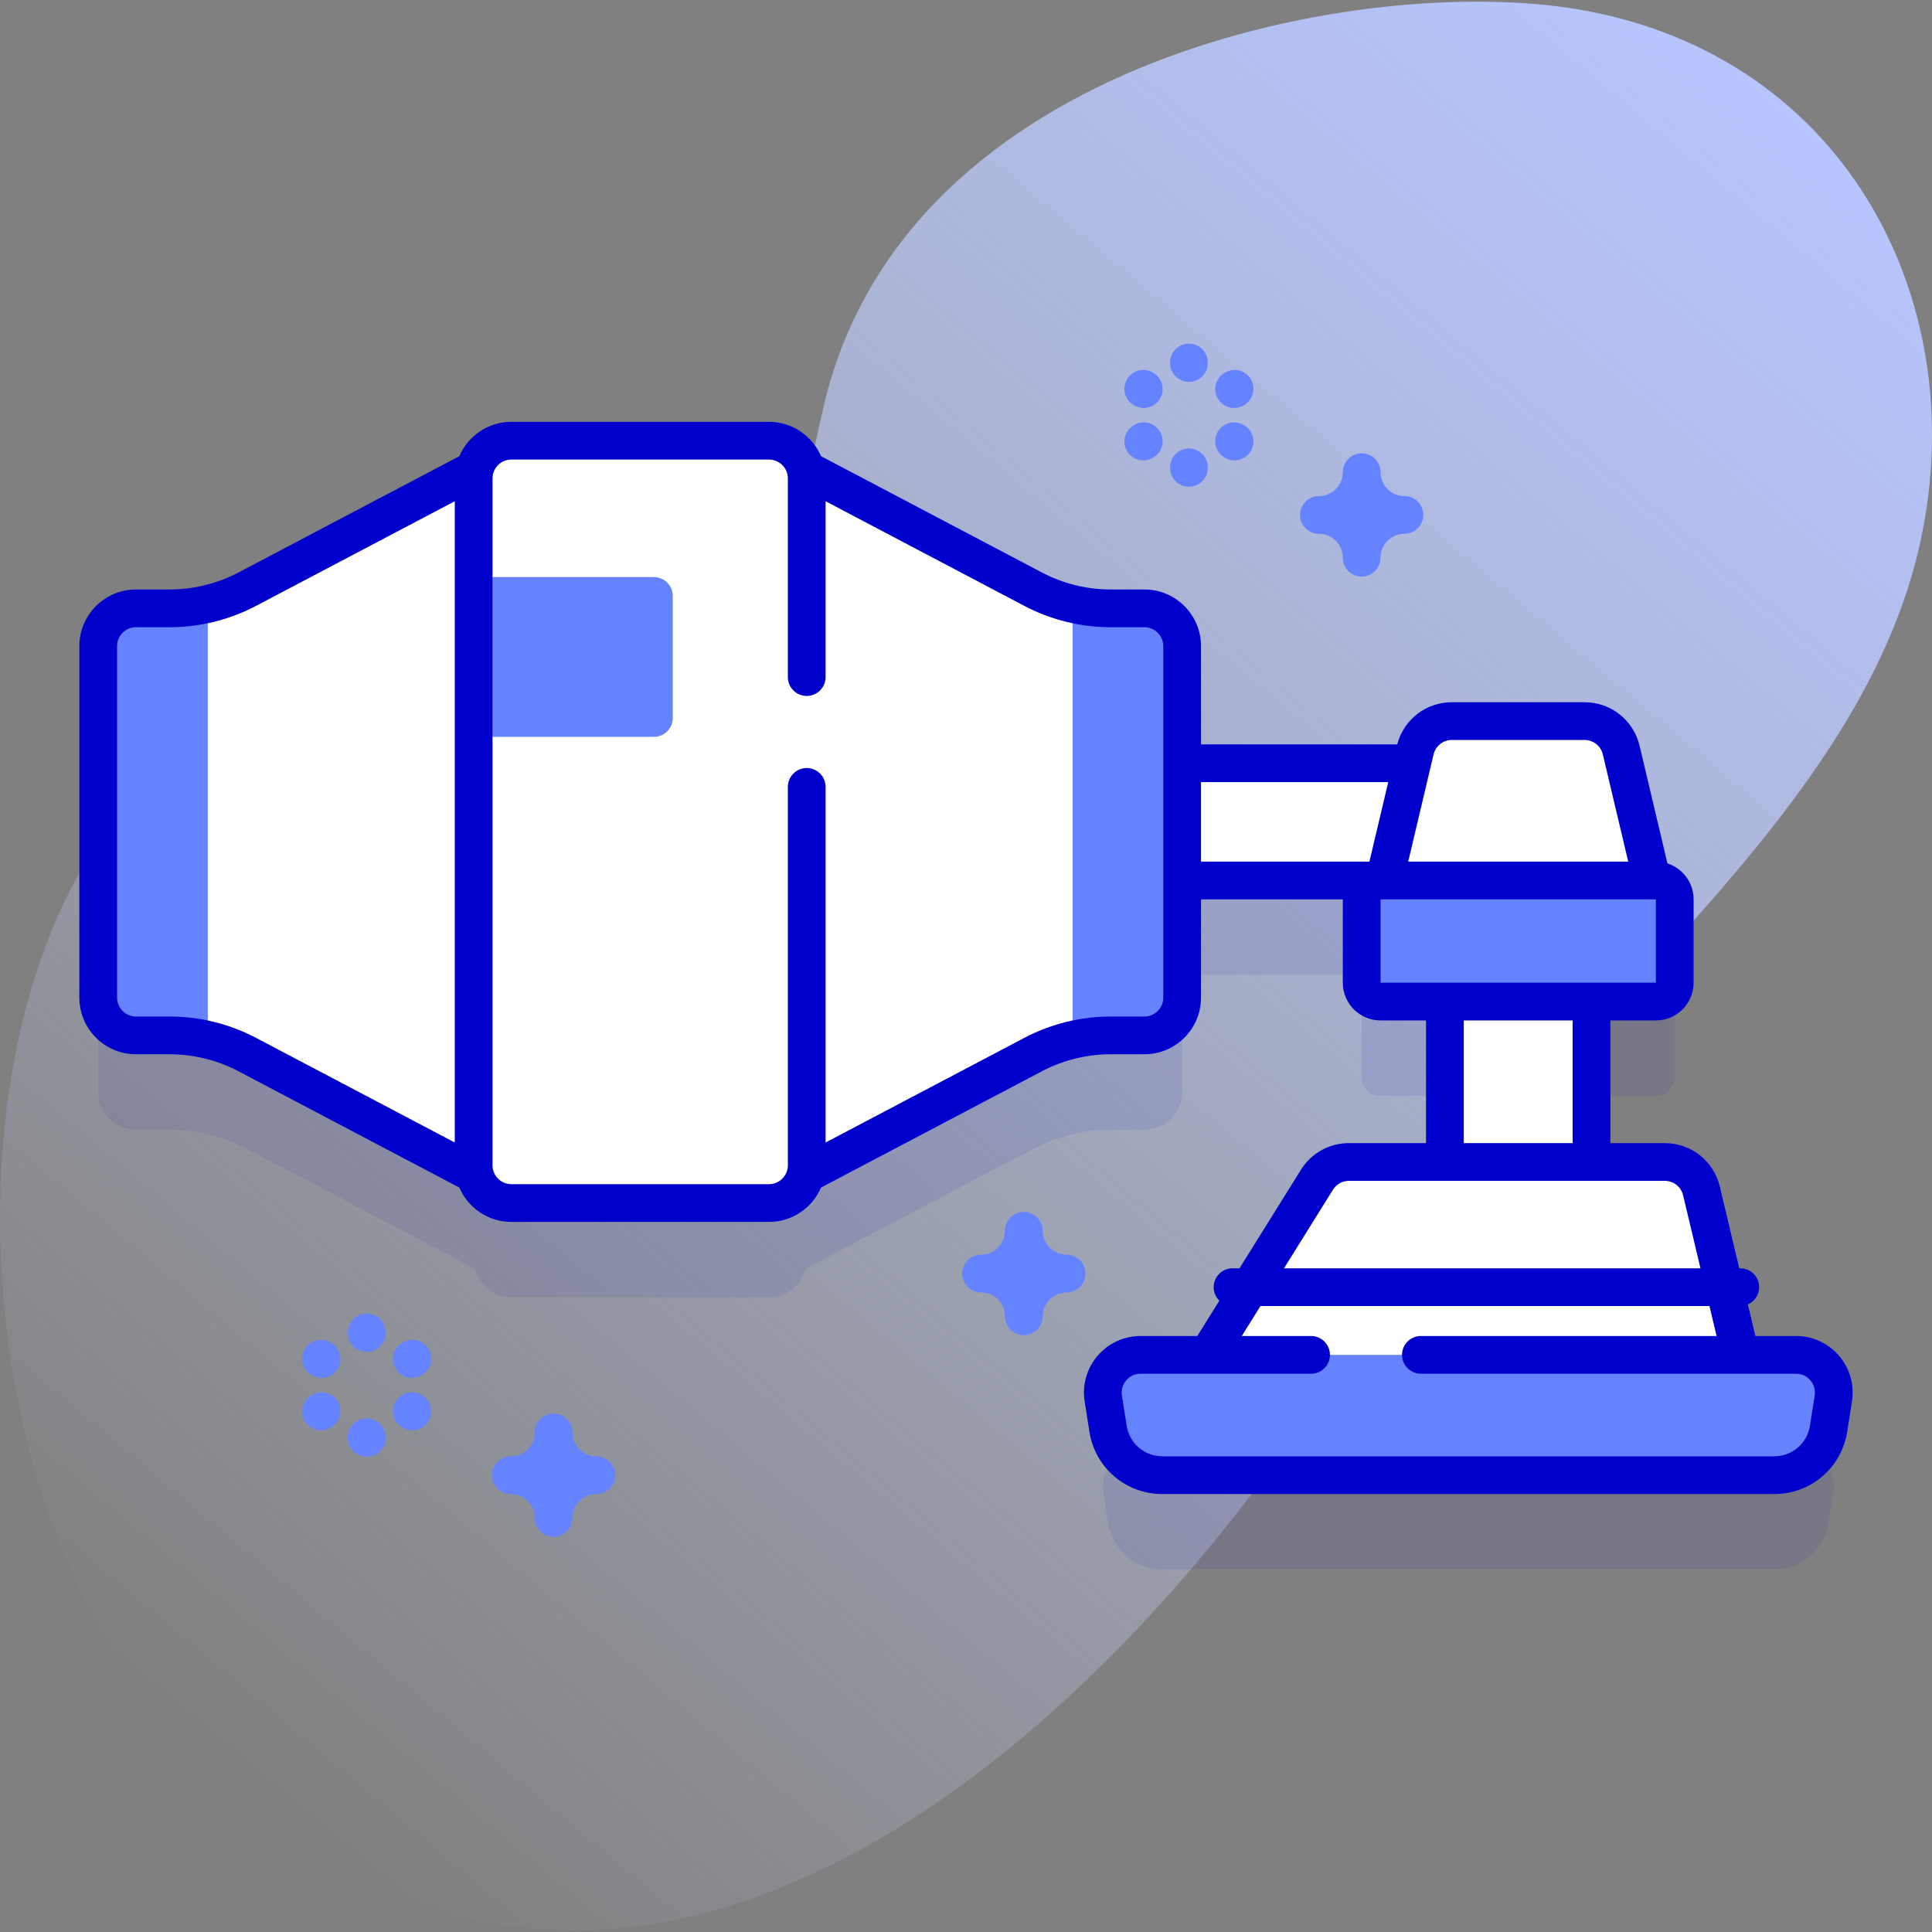 <svg id="Capa_1" enable-background="new 0 0 512 512" height="512" viewBox="0 0 512 512" width="512" xmlns="http://www.w3.org/2000/svg" xmlns:xlink="http://www.w3.org/1999/xlink"><rect x="0" y="0" width="512" height="512" fill="#808080" stroke="none"/><linearGradient id="SVGID_1_" gradientUnits="userSpaceOnUse" x1="48.606" x2="438.791" y1="463.622" y2="-1.382"><stop offset="0" stop-color="#d2deff" stop-opacity="0"/><stop offset="1" stop-color="#b7c5ff"/></linearGradient><g><path d="m418.32 2.5c-55.666-9.521-178.298 12.183-200.004 105.017-14.431 61.722-14.007 112.075-50.427 113.02-21.67.562-32.97-44.31-62.889-48.001-39.047-4.817-66.145 27.695-83.057 57.138-37.205 64.772-25.571 174.918 23.354 228.632 118.488 130.086 259.197-5.951 319.358-112.309 38.585-68.213 125.637-123.352 143.767-200.248 15.178-64.376-18.503-131.003-90.102-143.249z" fill="url(#SVGID_1_)"/><g><g><path d="m475.972 384.054h-14.728l-10.336-43.429c-1.072-4.505-5.097-7.685-9.728-7.685h-19.412v-42.51h17.056c2.761 0 5-2.239 5-5v-22.098c0-2.761-2.239-5-5-5h-1.007l-8.178-34.538c-1.068-4.511-5.096-7.696-9.731-7.696h-35.135c-4.635 0-8.663 3.185-9.731 7.696l-.825 3.483h-55.937v-31.057c0-5.523-4.477-10-10-10h-8.95c-7.156 0-14.204-1.742-20.536-5.076l-60.306-31.755c-1.076-4.361-5.004-7.6-4.698-7.6h-73.27c-9.694 0-13.621 3.238-14.698 7.6l-60.306 31.755c-6.332 3.334-13.38 5.076-20.536 5.076h-8.95c-5.523 0-10 4.477-10 10v93.168c0 5.523 4.477 10 10 10h8.95c7.156 0 14.204 1.742 20.536 5.076l60.306 31.755c1.077 4.361 5.004 7.6 9.698 7.6h68.27c4.694 0 8.621-3.238 9.698-7.6l60.306-31.755c6.332-3.334 13.38-5.076 20.536-5.076h8.95c5.523 0 10-4.477 10-10v-31.057h52.577c-2.762 0-5 2.239-5 5v22.098c0 2.761 2.238 5 5 5h17.055v42.51h-25.422c-3.452 0-6.66 1.78-8.486 4.71l-28.927 46.404h-17.817c-6.141 0-10.831 5.483-9.879 11.549l1.255 8.005c1.113 7.099 7.23 12.331 14.416 12.331h162.128c7.186 0 13.303-5.232 14.416-12.331l1.255-8.005c.951-6.066-3.739-11.548-9.879-11.548z" fill="#2626bc" opacity=".1"/><path d="m382.912 251.07h38.855v66.649h-38.855z" fill="#fff"/><g><path d="m463.151 367.067-12.244-51.443c-1.072-4.505-5.097-7.685-9.728-7.685h-83.689c-3.452 0-6.66 1.78-8.486 4.71l-33.923 54.418z" fill="#fff"/><path d="m470.18 390.939h-162.128c-7.186 0-13.302-5.232-14.416-12.331l-1.255-8.005c-.951-6.066 3.739-11.549 9.879-11.549h173.711c6.141 0 10.831 5.483 9.879 11.549l-1.255 8.005c-1.113 7.099-7.229 12.331-14.415 12.331z" fill="#6583fe"/></g><path d="m438.823 265.43h-72.966c-2.761 0-5-2.239-5-5v-22.098c0-2.761 2.239-5 5-5h72.966c2.761 0 5 2.239 5 5v22.098c0 2.761-2.239 5-5 5z" fill="#6583fe"/><path d="m259.495 202.277h125.388v31.055h-125.388z" fill="#fff"/><path d="m437.816 233.332h-70.953l8.178-34.538c1.068-4.511 5.096-7.696 9.731-7.696h35.136c4.635 0 8.663 3.185 9.731 7.696z" fill="#fff"/><g><g><g><path d="m294.329 161.22c-7.156 0-14.204-1.742-20.536-5.076l-64.128-33.767v190.855l64.128-33.767c6.332-3.334 13.38-5.076 20.536-5.076h8.95c5.523 0 10-4.477 10-10v-93.169c0-5.523-4.477-10-10-10z" fill="#fff"/><path d="m313.276 171.224v93.16c0 5.53-4.47 10-10 10h-8.95c-3.4 0-6.79.4-10.08 1.18v-115.52c3.29.78 6.68 1.18 10.08 1.18h8.95c5.53 0 10 4.47 10 10z" fill="#6583fe"/></g><g><path d="m44.979 161.22c7.156 0 14.204-1.742 20.536-5.076l64.128-33.767v190.855l-64.128-33.767c-6.332-3.334-13.38-5.076-20.536-5.076h-8.95c-5.523 0-10-4.477-10-10v-93.169c0-5.523 4.477-10 10-10z" fill="#fff"/></g><path d="m55.066 160.044v115.52c-3.29-.78-6.68-1.18-10.09-1.18h-8.95c-5.52 0-10-4.47-10-10v-93.16c0-5.53 4.48-10 10-10h8.95c3.41 0 6.8-.4 10.09-1.18z" fill="#6583fe"/></g><path d="m203.789 116.789h-68.27c-5.523 0-10 4.477-10 10v182.03c0 5.523 4.477 10 10 10h68.27c5.523 0 10-4.477 10-10v-182.03c0-5.523-4.477-10-10-10z" fill="#fff"/><path d="m173.288 152.937h-47.768v42.337h47.768c2.761 0 5-2.239 5-5v-32.337c0-2.761-2.239-5-5-5z" fill="#6583fe"/><path d="m487.371 359.304c-2.854-3.337-7.009-5.25-11.399-5.25h-10.778l-1.991-8.366c1.758-.775 2.989-2.527 2.989-4.572 0-2.762-2.238-5-5-5h-.267l-5.153-21.65c-1.615-6.786-7.616-11.526-14.593-11.526h-14.412v-32.51h12.056c5.514 0 10-4.486 10-10v-22.098c0-4.445-2.918-8.219-6.938-9.516l-7.381-31.173c-1.608-6.798-7.61-11.545-14.596-11.545h-35.136c-6.872 0-12.782 4.599-14.504 11.218-.129-.01-.253-.039-.385-.039h-51.604v-26.057c0-8.271-6.728-15-15-15h-8.95c-6.319 0-12.615-1.557-18.207-4.5l-58.544-30.827c-2.295-5.348-7.611-9.104-13.789-9.104h-68.27c-6.205 0-11.542 3.787-13.821 9.171-.138.058-.279.097-.414.168l-58.098 30.592c-5.592 2.943-11.887 4.5-18.207 4.5h-8.95c-8.271 0-15 6.729-15 15v93.169c0 8.272 6.729 15 15 15h8.95c6.319 0 12.615 1.557 18.207 4.5l58.098 30.592c.14.073.283.133.425.192 2.285 5.371 7.614 9.147 13.81 9.147h68.27c6.178 0 11.493-3.756 13.788-9.103l58.545-30.828c5.592-2.943 11.888-4.5 18.207-4.5h8.95c8.272 0 15-6.728 15-15v-26.057h37.577v22.098c0 5.514 4.486 10 10 10h12.056v32.51h-20.422c-5.212 0-9.971 2.641-12.729 7.065l-16.276 26.111h-1.851c-2.762 0-5 2.238-5 5 0 1.401.579 2.664 1.508 3.571l-5.838 9.366h-15.042c-4.391 0-8.545 1.913-11.399 5.25-2.853 3.336-4.101 7.736-3.42 12.073l1.256 8.006c1.504 9.594 9.645 16.557 19.355 16.557h162.126c9.711 0 17.852-6.963 19.356-16.557l1.256-8.006c.68-4.336-.567-8.736-3.421-12.072zm-102.599-163.206h35.136c2.328 0 4.329 1.582 4.865 3.849l6.721 28.386h-58.308l6.721-28.387c.535-2.266 2.536-3.848 4.865-3.848zm-339.792 73.291h-8.95c-2.757 0-5-2.243-5-5v-93.169c0-2.757 2.243-5 5-5h8.95c7.936 0 15.843-1.954 22.866-5.652l52.674-27.736v169.945l-52.674-27.736c-7.023-3.698-14.93-5.652-22.866-5.652zm263.299-5c0 2.757-2.243 5-5 5h-8.95c-7.936 0-15.843 1.954-22.865 5.652l-52.675 27.737v-94.243c0-2.762-2.239-5-5-5s-5 2.238-5 5v100.285c0 2.757-2.243 5-5 5h-68.27c-2.757 0-5-2.243-5-5v-182.03c0-2.757 2.243-5 5-5h68.27c2.757 0 5 2.243 5 5v52.645c0 2.762 2.239 5 5 5s5-2.238 5-5v-46.602l52.675 27.736c7.022 3.698 14.929 5.652 22.865 5.652h8.95c2.757 0 5 2.243 5 5zm10-36.057v-21.055h49.615l-4.985 21.055zm47.577 10h1.007 70.952 1.007l.006 22.098h-72.972zm22.056 32.098h28.854v32.51h-28.854zm-34.665 44.865c.919-1.475 2.506-2.355 4.243-2.355h83.689c2.325 0 4.326 1.58 4.864 3.842l4.602 19.335h-110.377zm127.665 54.533-1.256 8.006c-.736 4.696-4.723 8.105-9.477 8.105h-162.127c-4.754 0-8.739-3.409-9.476-8.105l-1.256-8.006c-.23-1.467.175-2.897 1.141-4.024.965-1.129 2.314-1.75 3.8-1.75h45.189c2.762 0 5-2.238 5-5s-2.238-5-5-5h-18.364l4.948-7.938h118.991l1.889 7.938h-78.363c-2.762 0-5 2.238-5 5s2.238 5 5 5h99.421c1.485 0 2.835.621 3.8 1.75.965 1.128 1.37 2.557 1.14 4.024z" fill="#00c"/></g></g><g fill="#6583fe"><g><g><path d="m97.167 358.25c-2.761 0-5-2.238-5-5v-.149c0-2.762 2.239-5 5-5s5 2.238 5 5v.149c0 2.762-2.239 5-5 5z"/><path d="m97.167 386.034c-2.761 0-5-2.238-5-5v-.149c0-2.762 2.239-5 5-5s5 2.238 5 5v.149c0 2.762-2.239 5-5 5z"/></g><g><path d="m85.196 365.16c-.848 0-1.706-.216-2.493-.67l-.13-.075c-2.392-1.38-3.213-4.438-1.833-6.829 1.38-2.392 4.436-3.213 6.829-1.833l.13.075c2.392 1.38 3.213 4.438 1.833 6.829-.926 1.606-2.607 2.503-4.336 2.503z"/><path d="m109.258 379.052c-.85 0-1.711-.217-2.501-.674l-.13-.075c-2.39-1.384-3.205-4.442-1.822-6.832 1.384-2.39 4.441-3.207 6.833-1.822l.13.075c2.39 1.384 3.205 4.442 1.822 6.832-.927 1.601-2.606 2.496-4.332 2.496z"/></g><g><path d="m85.076 379.052c-1.729 0-3.41-.897-4.336-2.503-1.38-2.392-.559-5.449 1.833-6.829l.13-.075c2.392-1.383 5.449-.56 6.829 1.833 1.38 2.392.559 5.449-1.833 6.829l-.13.075c-.787.454-1.646.67-2.493.67z"/><path d="m109.138 365.16c-1.726 0-3.405-.895-4.332-2.496-1.384-2.39-.568-5.448 1.822-6.832l.13-.075c2.392-1.385 5.449-.567 6.833 1.822 1.384 2.39.568 5.448-1.822 6.832l-.13.075c-.79.457-1.651.674-2.501.674z"/></g></g><g><g><path d="m315.081 101.211c-2.762 0-5-2.238-5-5v-.15c0-2.762 2.238-5 5-5s5 2.238 5 5v.15c0 2.762-2.238 5-5 5z"/><path d="m315.081 128.995c-2.762 0-5-2.238-5-5v-.15c0-2.762 2.238-5 5-5s5 2.238 5 5v.15c0 2.762-2.238 5-5 5z"/></g><g><path d="m303.11 108.12c-.851 0-1.712-.217-2.5-.674l-.13-.075c-2.39-1.384-3.206-4.442-1.822-6.832 1.384-2.391 4.445-3.206 6.832-1.822l.13.075c2.39 1.384 3.206 4.442 1.822 6.832-.926 1.602-2.606 2.496-4.332 2.496z"/><path d="m327.173 122.013c-.845 0-1.701-.215-2.486-.666l-.131-.075c-2.395-1.376-3.22-4.432-1.844-6.826 1.376-2.395 4.432-3.22 6.826-1.844l.131.075c2.395 1.376 3.22 4.432 1.844 6.826-.925 1.609-2.609 2.51-4.34 2.51z"/></g><g><path d="m302.99 122.013c-1.727 0-3.405-.895-4.332-2.496-1.384-2.39-.567-5.448 1.822-6.832l.13-.075c2.389-1.387 5.449-.568 6.832 1.822 1.384 2.39.567 5.448-1.822 6.832l-.13.075c-.788.457-1.65.674-2.5.674z"/><path d="m327.052 108.12c-1.732 0-3.415-.9-4.34-2.51-1.376-2.395-.551-5.45 1.844-6.826l.131-.075c2.396-1.377 5.45-.551 6.826 1.844s.551 5.45-1.844 6.826l-.131.075c-.785.451-1.641.666-2.486.666z"/></g></g><path d="m146.696 407.273c-2.761 0-5-2.238-5-5 0-3.492-2.841-6.333-6.334-6.333-2.761 0-5-2.238-5-5s2.239-5 5-5c3.492 0 6.334-2.841 6.334-6.333 0-2.762 2.239-5 5-5s5 2.238 5 5c0 3.492 2.841 6.333 6.333 6.333 2.761 0 5 2.238 5 5s-2.239 5-5 5c-3.492 0-6.333 2.841-6.333 6.333 0 2.761-2.239 5-5 5z"/><path d="m360.856 152.801c-2.762 0-5-2.238-5-5 0-3.492-2.842-6.334-6.334-6.334-2.762 0-5-2.238-5-5s2.238-5 5-5c3.492 0 6.334-2.841 6.334-6.333 0-2.762 2.238-5 5-5s5 2.238 5 5c0 3.492 2.841 6.333 6.333 6.333 2.762 0 5 2.238 5 5s-2.238 5-5 5c-3.492 0-6.333 2.842-6.333 6.334 0 2.762-2.238 5-5 5z"/><path d="m271.324 353.837c-2.762 0-5-2.238-5-5 0-3.492-2.841-6.333-6.333-6.333-2.762 0-5-2.238-5-5s2.238-5 5-5c3.492 0 6.333-2.842 6.333-6.334 0-2.762 2.238-5 5-5s5 2.238 5 5c0 3.492 2.841 6.334 6.333 6.334 2.762 0 5 2.238 5 5s-2.238 5-5 5c-3.492 0-6.333 2.841-6.333 6.333 0 2.762-2.238 5-5 5z"/></g></g></g></svg>